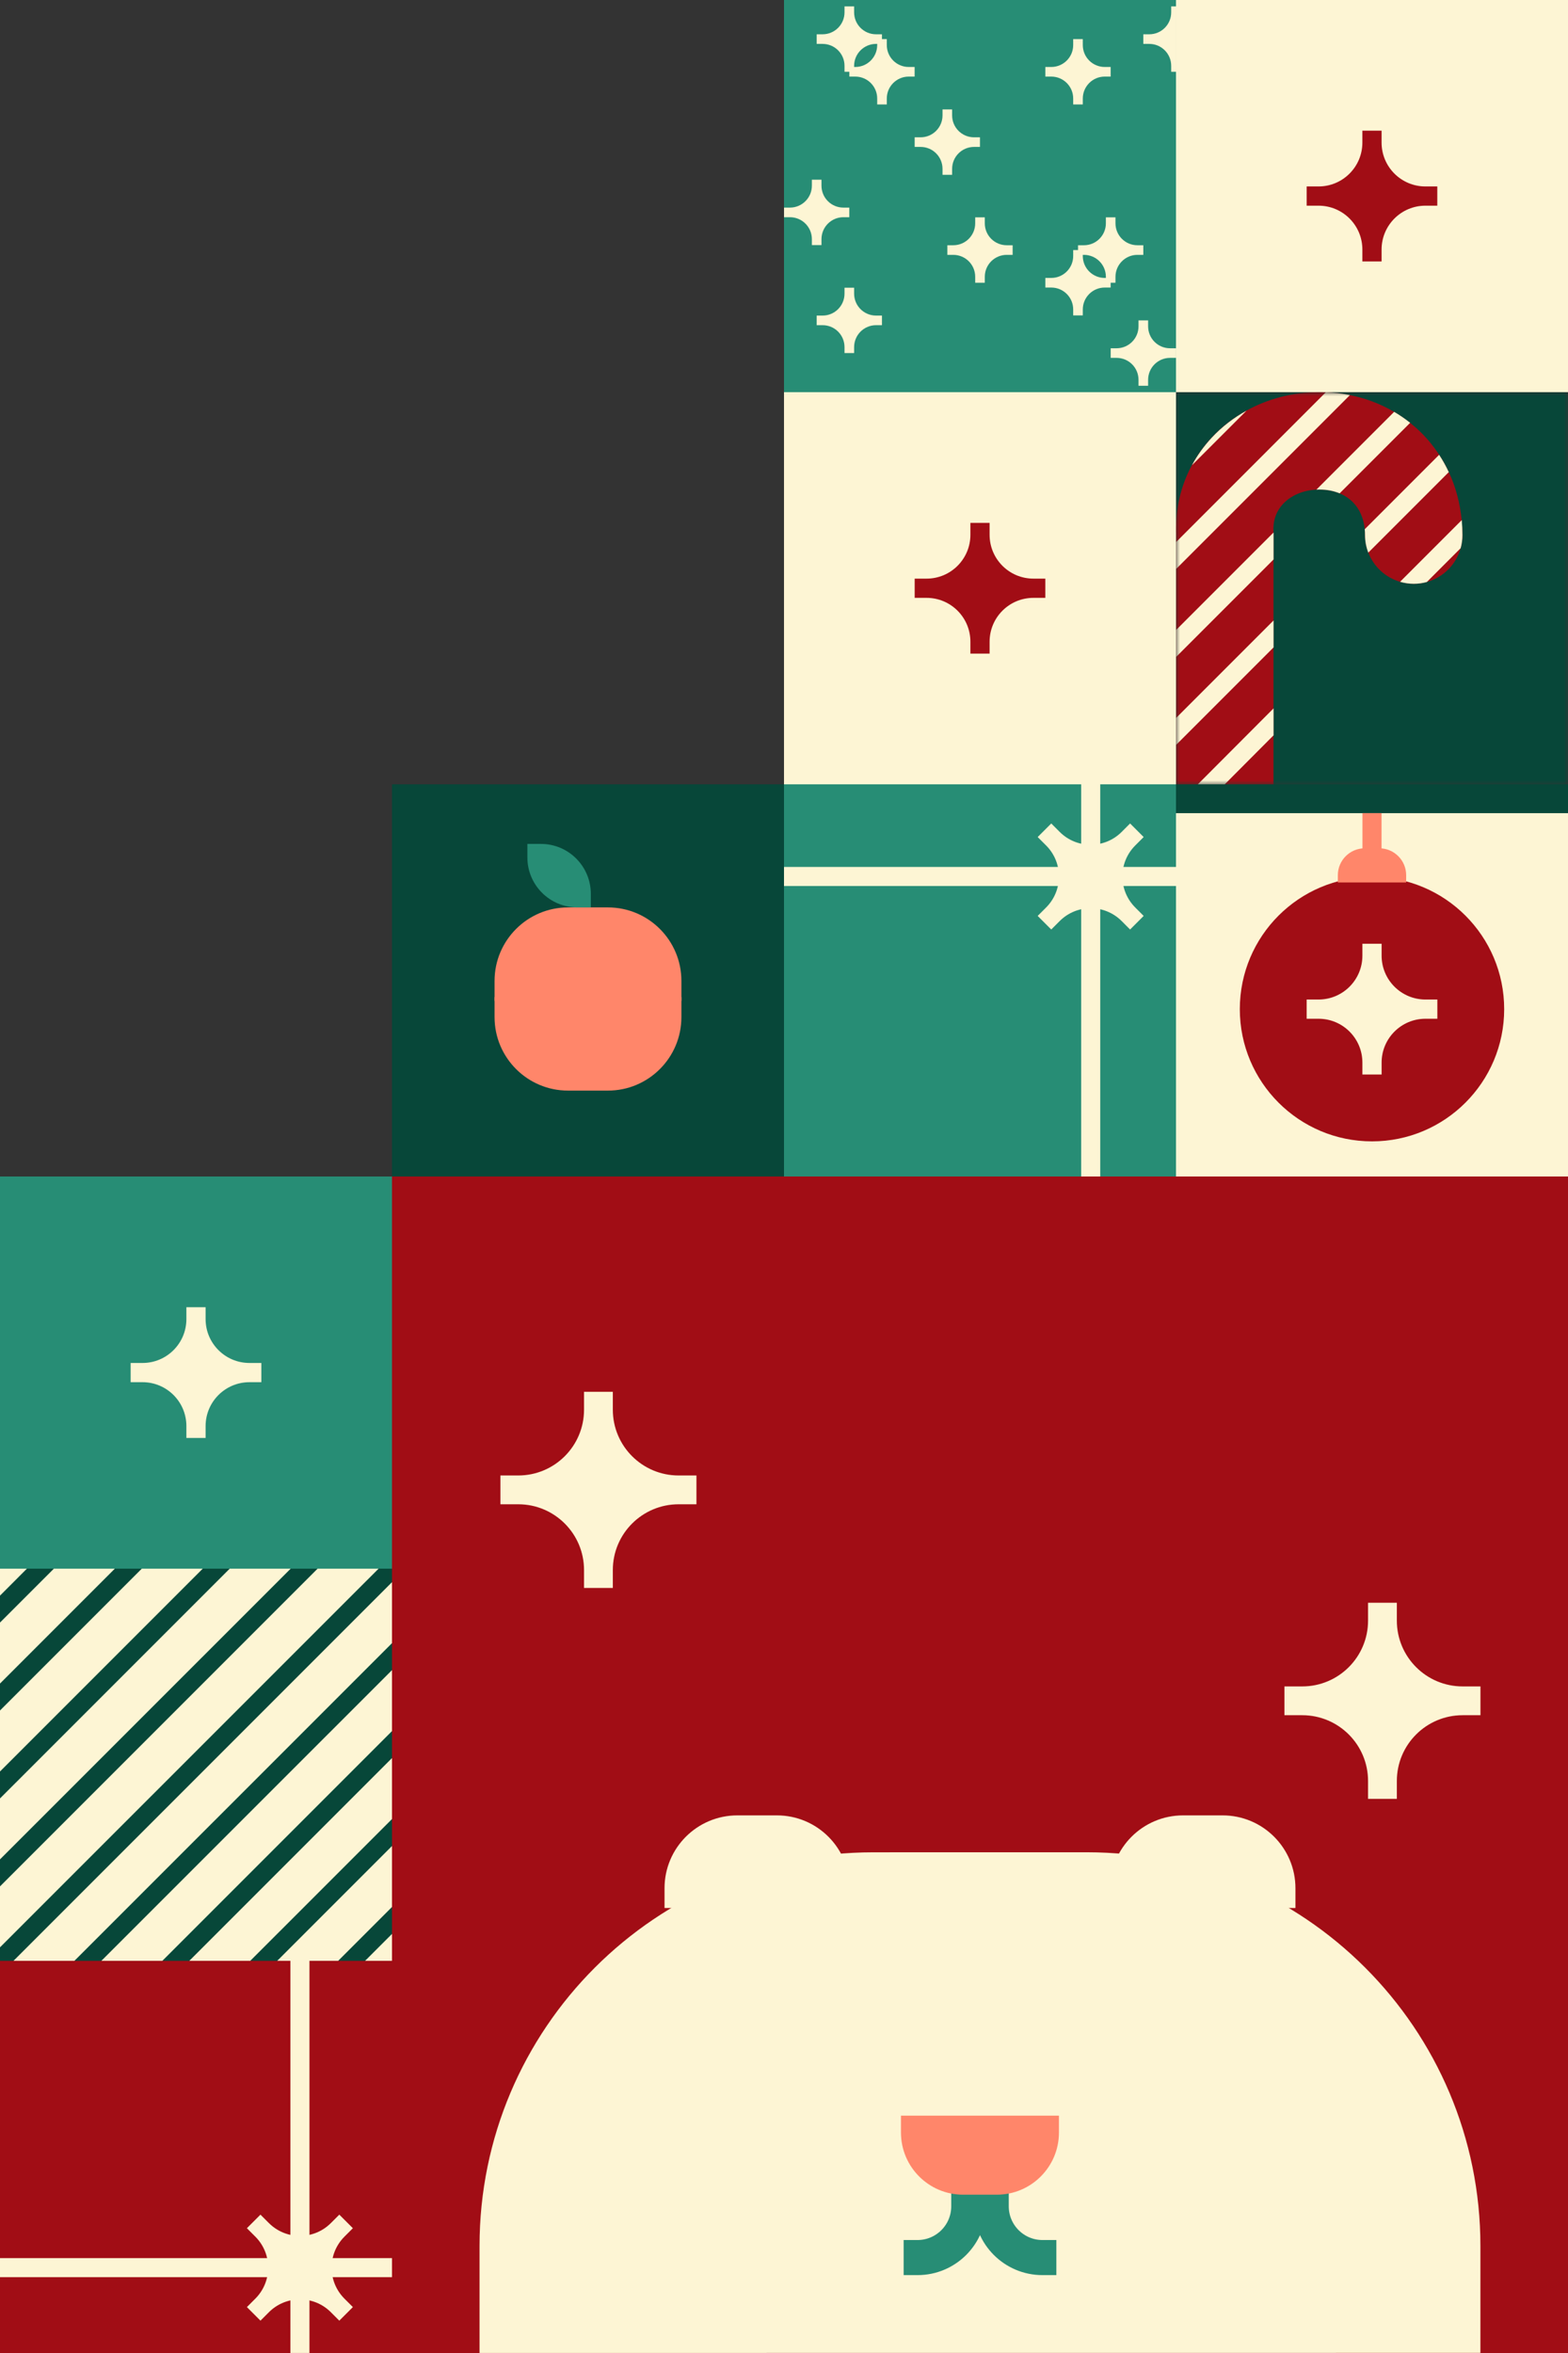 <svg width="192" height="288" viewBox="0 0 192 288" fill="none" xmlns="http://www.w3.org/2000/svg">
<rect x="0" y="0" width="192" height="288" fill="#333333" stroke="none"/>
<path d="M192 0H144V48H192V0Z" fill="#FDF5D4"/>
<path d="M169.173 32.002V30.544C169.173 27.58 171.577 25.174 174.54 25.174H175.995V22.821H174.54C171.577 22.821 169.173 20.42 169.173 17.451V15.994H166.822V17.451C166.822 20.415 164.417 22.821 161.455 22.821H160V25.174H161.455C164.417 25.174 166.822 27.576 166.822 30.544V32.002H169.173Z" fill="#A10D15"/>
<path d="M144 0H96V48H144V0Z" fill="#278D75"/>
<path d="M104.586 8.786V8.058C104.586 6.578 105.788 5.373 107.269 5.373H107.995V4.197H107.269C105.788 4.197 104.586 2.997 104.586 1.513V0.784H103.41V1.513C103.41 2.992 102.208 4.197 100.727 4.197H100.001V5.373H100.727C102.208 5.373 103.41 6.573 103.41 8.058V8.786H104.586Z" fill="#FDF5D4"/>
<path d="M143.999 8.786H143.412V8.058C143.412 6.573 142.209 5.373 140.729 5.373H139.998V4.197H140.729C142.209 4.197 143.412 2.997 143.412 1.513V0.784H143.999V8.786Z" fill="#FDF5D4"/>
<path d="M108.587 12.787V12.058C108.587 10.579 109.79 9.374 111.27 9.374H111.996V8.198H111.27C109.79 8.198 108.587 6.998 108.587 5.513V4.785H107.412V5.513C107.412 6.993 106.209 8.198 104.729 8.198H104.002V9.374H104.729C106.209 9.374 107.412 10.574 107.412 12.058V12.787H108.587Z" fill="#FDF5D4"/>
<path d="M132.587 12.787V12.058C132.587 10.579 133.79 9.374 135.271 9.374H135.997V8.198H135.271C133.79 8.198 132.587 6.998 132.587 5.513V4.785H131.412V5.513C131.412 6.993 130.21 8.198 128.729 8.198H128.003V9.374H128.729C130.21 9.374 131.412 10.574 131.412 12.058V12.787H132.587Z" fill="#FDF5D4"/>
<path d="M116.586 21.395V20.667C116.586 19.187 117.789 17.983 119.269 17.983H119.995V16.806H119.269C117.789 16.806 116.586 15.606 116.586 14.122V13.394H115.411V14.122C115.411 15.602 114.208 16.806 112.728 16.806H112.001V17.983H112.728C114.208 17.983 115.411 19.182 115.411 20.667V21.395H116.586Z" fill="#FDF5D4"/>
<path d="M100.589 29.999V29.271C100.589 27.791 101.792 26.586 103.272 26.586H103.998V25.41H103.272C101.792 25.41 100.589 24.21 100.589 22.726V21.997H99.414V22.726C99.414 24.205 98.211 25.41 96.731 25.41H96.005V26.586H96.731C98.211 26.586 99.414 27.786 99.414 29.271V29.999H100.589Z" fill="#FDF5D4"/>
<path d="M120.587 34.606V33.878C120.587 32.398 121.79 31.194 123.271 31.194H123.997V30.017H123.271C121.79 30.017 120.587 28.818 120.587 27.333V26.605H119.412V27.333C119.412 28.813 118.21 30.017 116.729 30.017H116.003V31.194H116.729C118.21 31.194 119.412 32.394 119.412 33.878V34.606H120.587Z" fill="#FDF5D4"/>
<path d="M136.589 34.606V33.878C136.589 32.398 137.792 31.194 139.272 31.194H139.998V30.017H139.272C137.792 30.017 136.589 28.818 136.589 27.333V26.605H135.414V27.333C135.414 28.813 134.211 30.017 132.731 30.017H132.004V31.194H132.731C134.211 31.194 135.414 32.394 135.414 33.878V34.606H136.589Z" fill="#FDF5D4"/>
<path d="M132.587 38.607V37.879C132.587 36.399 133.79 35.195 135.271 35.195H135.997V34.018H135.271C133.79 34.018 132.587 32.819 132.587 31.334V30.606H131.412V31.334C131.412 32.814 130.21 34.018 128.729 34.018H128.003V35.195H128.729C130.21 35.195 131.412 36.395 131.412 37.879V38.607H132.587Z" fill="#FDF5D4"/>
<path d="M104.586 43.215V42.487C104.586 41.007 105.788 39.802 107.269 39.802H107.995V38.626H107.269C105.788 38.626 104.586 37.426 104.586 35.942V35.213H103.41V35.942C103.41 37.422 102.208 38.626 100.727 38.626H100.001V39.802H100.727C102.208 39.802 103.41 41.002 103.41 42.487V43.215H104.586Z" fill="#FDF5D4"/>
<path d="M140.585 47.216V46.487C140.585 45.008 141.788 43.803 143.268 43.803H143.994V42.627H143.268C141.788 42.627 140.585 41.427 140.585 39.943V39.214H139.41V39.943C139.41 41.422 138.207 42.627 136.727 42.627H136.001V43.803H136.727C138.207 43.803 139.41 45.003 139.41 46.487V47.216H140.585Z" fill="#FDF5D4"/>
<path d="M144 48H96V96H144V48Z" fill="#FDF5D4"/>
<path d="M121.175 80.001V78.545C121.175 75.581 123.576 73.176 126.542 73.176H127.999V70.823H126.542C123.576 70.823 121.175 68.419 121.175 65.455V63.998H118.825V65.455C118.825 68.419 116.424 70.823 113.459 70.823H112.002V73.176H113.459C116.424 73.176 118.825 75.581 118.825 78.545V80.001H121.175Z" fill="#A10D15"/>
<path d="M48 144H0V192H48V144Z" fill="#278D75"/>
<path d="M25.176 176.002V174.545C25.176 171.581 27.581 169.176 30.545 169.176H32.002V166.824H30.545C27.581 166.824 25.176 164.419 25.176 161.455V159.998H22.823V161.455C22.823 164.419 20.419 166.824 17.455 166.824H15.998V169.176H17.455C20.419 169.176 22.823 171.581 22.823 174.545V176.002H25.176Z" fill="#FDF5D4"/>
<path d="M96 144H144V96H96V144Z" fill="#278D75"/>
<path d="M134.724 96H132.39V144H134.724V96Z" fill="#FDF5D4"/>
<path d="M144 106.112H96V108.446H144V106.112Z" fill="#FDF5D4"/>
<path d="M138.379 100.79L137.348 101.822C135.252 103.918 131.853 103.918 129.757 101.822L128.725 100.79L127.063 102.452L128.095 103.483C130.191 105.58 130.191 108.978 128.095 111.074L127.063 112.106L128.725 113.768L129.757 112.736C131.853 110.64 135.252 110.64 137.348 112.736L138.379 113.768L140.041 112.106L139.01 111.074C136.914 108.978 136.914 105.58 139.01 103.483L140.041 102.452L138.379 100.79Z" fill="#FDF5D4"/>
<path d="M0 240.005L0 288H48V240.005H0Z" fill="#A10D15"/>
<path d="M48 276.386H0V278.72H48V276.386Z" fill="#FDF5D4"/>
<path d="M37.893 240H35.559V287.995H37.893V240Z" fill="#FDF5D4"/>
<path d="M43.21 282.38L42.178 281.348C40.082 279.252 40.082 275.854 42.178 273.758L43.21 272.727L41.548 271.065L40.516 272.096C38.42 274.192 35.022 274.192 32.925 272.096L31.894 271.065L30.232 272.727L31.264 273.758C33.36 275.854 33.36 279.252 31.264 281.348L30.232 282.38L31.894 284.042L32.925 283.01C35.022 280.914 38.42 280.914 40.516 283.01L41.548 284.042L43.21 282.38Z" fill="#FDF5D4"/>
<path d="M96 96H48V144H96V96Z" fill="#074739"/>
<path d="M83.438 122.502V120.061C83.438 115.094 79.409 111.065 74.442 111.065H72H69.559C64.587 111.065 60.558 115.094 60.558 120.061V122.507H83.438V122.502Z" fill="#FF866A"/>
<path d="M60.558 122.049V124.491C60.558 129.458 64.587 133.487 69.554 133.487H71.996H74.437C79.409 133.487 83.438 129.458 83.438 124.491V122.045H60.558V122.049Z" fill="#FF866A"/>
<path d="M72.345 111.06V109.403C72.345 106.028 69.61 103.292 66.234 103.292H64.577V104.949C64.577 108.324 67.313 111.06 70.688 111.06H72.345Z" fill="#278D75"/>
<path d="M192 144H48V288H192V144Z" fill="#A10D15"/>
<path d="M181.276 287.991V274.907C181.276 248.291 159.698 226.712 133.081 226.712H119.997L106.927 226.717C80.297 226.717 58.719 248.295 58.719 274.902V287.995L181.276 287.986V287.991Z" fill="#FDF5D4"/>
<path d="M104.05 233.536V231.116C104.05 226.19 100.057 222.197 95.131 222.197H92.71H90.289C85.364 222.197 81.371 226.19 81.371 231.111V233.532H104.045L104.05 233.536Z" fill="#FDF5D4"/>
<path d="M158.626 233.536V231.116C158.626 226.19 154.633 222.197 149.707 222.197H147.286H144.865C139.939 222.197 135.946 226.19 135.946 231.111V233.532H158.621L158.626 233.536Z" fill="#FDF5D4"/>
<path d="M129.35 276.32H127.648C124.182 276.32 121.374 273.512 121.374 270.046V268.344H118.626V270.046C118.626 273.512 115.818 276.32 112.352 276.32H110.65" stroke="#278D75" stroke-width="4.296" stroke-miterlimit="10"/>
<path d="M110.323 258.949V261.015C110.323 265.218 113.728 268.623 117.931 268.623H119.998H122.059C126.262 268.623 129.667 265.218 129.667 261.015V258.949H110.319H110.323Z" fill="#FF866A"/>
<path d="M75.04 194.359V192.171C75.04 187.726 78.646 184.12 83.092 184.12H85.279V180.594H83.092C78.646 180.594 75.04 176.988 75.04 172.543V170.355H71.514V172.543C71.514 176.988 67.908 180.594 63.463 180.594H61.275V184.12H63.463C67.908 184.12 71.514 187.726 71.514 192.171V194.359H75.04Z" fill="#FDF5D4"/>
<path d="M171.042 220.177V217.989C171.042 213.544 174.648 209.938 179.093 209.938H181.281V206.412H179.093C174.648 206.412 171.042 202.806 171.042 198.361V196.173H167.516V198.361C167.516 202.806 163.91 206.412 159.465 206.412H157.277V209.938H159.465C163.91 209.938 167.516 213.544 167.516 217.989V220.177H171.042Z" fill="#FDF5D4"/>
<mask id="mask0_106_517" style="mask-type:luminance" maskUnits="userSpaceOnUse" x="144" y="48" width="48" height="48">
<path d="M192 48H144V96H192V48Z" fill="white"/>
</mask>
<g mask="url(#mask0_106_517)">
<path d="M192 48H144V96H192V48Z" fill="#074739"/>
<path d="M179.073 65.492C179.073 66.048 178.998 66.585 178.854 67.098C178.298 69.101 176.72 70.679 174.718 71.234C174.209 71.379 173.667 71.454 173.112 71.454C172.556 71.454 171.968 71.37 171.436 71.211C169.648 70.693 168.21 69.353 167.547 67.635C167.29 66.967 167.146 66.248 167.146 65.492C167.146 65.245 167.136 65.007 167.108 64.773C166.982 63.415 166.473 62.276 165.628 61.435C165.18 60.992 164.639 60.637 164.027 60.385C163.289 60.077 162.454 59.918 161.557 59.918H161.487C161.385 59.918 161.282 59.918 161.184 59.928C159.545 60.011 158.07 60.642 157.104 61.683C156.245 62.607 155.853 63.765 155.932 65.123C155.932 65.142 155.932 65.161 155.932 65.175C155.932 65.277 155.937 65.38 155.937 65.487V97.027C155.937 97.181 155.932 97.33 155.918 97.475C155.699 100.411 153.36 102.75 150.423 102.97C150.274 102.979 150.125 102.988 149.975 102.988C148.066 102.988 146.367 102.092 145.274 100.692C144.77 100.047 144.392 99.291 144.191 98.469C144.074 98.007 144.014 97.522 144.014 97.027V65.646C143.86 62.537 144.532 59.549 145.947 56.93C146.6 55.717 147.417 54.582 148.379 53.55C149.602 52.239 151.035 51.132 152.618 50.259C155.237 48.817 158.252 48.019 161.375 47.99C161.698 47.99 162.02 47.99 162.337 48.005C163.341 48.047 164.326 48.163 165.283 48.355C167.216 48.742 169.041 49.433 170.698 50.404C171.384 50.806 172.033 51.254 172.654 51.744C173.126 52.122 173.583 52.523 174.017 52.953C174.848 53.775 175.581 54.68 176.216 55.647C176.66 56.324 177.052 57.028 177.397 57.766C178.247 59.582 178.779 61.566 178.98 63.648C179.036 64.25 179.064 64.862 179.064 65.478L179.073 65.492Z" fill="#A10D15"/>
<path d="M152.627 50.269L145.956 56.94C146.61 55.726 147.427 54.592 148.388 53.56C149.611 52.248 151.045 51.142 152.627 50.269Z" fill="#FDF5D4"/>
<path d="M155.946 65.492V68.475L144.023 80.398V77.098L155.942 65.179C155.942 65.282 155.946 65.385 155.946 65.492Z" fill="#FDF5D4"/>
<path d="M172.669 51.753L164.037 60.385C163.299 60.077 162.464 59.918 161.567 59.918H161.497C161.395 59.918 161.292 59.918 161.194 59.928L170.713 50.409C171.399 50.81 172.048 51.258 172.669 51.749V51.753Z" fill="#FDF5D4"/>
<path d="M155.946 75.94V79.241L144.023 91.164V87.863L155.946 75.94Z" fill="#FDF5D4"/>
<path d="M177.406 57.78L167.546 67.64C167.29 66.972 167.145 66.253 167.145 65.497C167.145 65.249 167.136 65.011 167.108 64.778L176.22 55.665C176.664 56.342 177.056 57.047 177.401 57.785L177.406 57.78Z" fill="#FDF5D4"/>
<path d="M155.946 86.701V90.001L145.283 100.701C144.779 100.057 144.401 99.3 144.2 98.479L155.946 86.701Z" fill="#FDF5D4"/>
<path d="M179.073 65.492C179.073 66.048 178.998 66.585 178.853 67.098L174.717 71.234C174.208 71.379 173.667 71.454 173.111 71.454C172.556 71.454 171.967 71.37 171.435 71.211L178.989 63.658C179.045 64.26 179.073 64.871 179.073 65.488V65.492Z" fill="#FDF5D4"/>
<path d="M165.292 48.364L144.023 69.633V66.333L162.346 48.009C163.35 48.051 164.335 48.168 165.292 48.359V48.364Z" fill="#FDF5D4"/>
</g>
<path d="M48 192H0V240H48V192Z" fill="#FDF5D4"/>
<path d="M6.597 192L0 198.596V195.3L3.296 192H6.597Z" fill="#074739"/>
<path d="M17.362 192L0 209.36V206.06L14.061 192H17.362Z" fill="#074739"/>
<path d="M38.888 192L0 230.888V227.583L35.592 192H38.888Z" fill="#074739"/>
<path d="M48 192V193.652L1.653 240H0V238.348L46.357 192H48Z" fill="#074739"/>
<path d="M48 201.116V204.417L12.413 240H9.112L48 201.116Z" fill="#074739"/>
<path d="M48 211.881V215.181L23.179 240H19.878L48 211.881Z" fill="#074739"/>
<path d="M48 222.645V225.945L33.944 240H30.643L48 222.645Z" fill="#074739"/>
<path d="M48 233.409V236.704L44.704 240H41.408L48 233.409Z" fill="#074739"/>
<path d="M28.127 192L0 220.124V216.824L24.826 192H28.127Z" fill="#074739"/>
<path d="M192 96H144V144H192V96Z" fill="#FDF5D4"/>
<path d="M168 139.7C176.938 139.7 184.185 132.454 184.185 123.515C184.185 114.576 176.938 107.33 168 107.33C159.061 107.33 151.814 114.576 151.814 123.515C151.814 132.454 159.061 139.7 168 139.7Z" fill="#A10D15"/>
<path d="M172.183 108.012V107.12C172.183 105.304 170.707 103.829 168.891 103.829H168H167.108C165.292 103.829 163.817 105.304 163.817 107.12V108.012H172.183Z" fill="#FF866A"/>
<path d="M176.002 122.339H174.545C171.581 122.339 169.177 119.935 169.177 116.97V115.514H166.824V116.97C166.824 119.935 164.42 122.339 161.455 122.339H159.999V124.692H161.455C164.42 124.692 166.824 127.096 166.824 130.06V131.517H169.177V130.06C169.177 127.096 171.581 124.692 174.545 124.692H176.002V122.339Z" fill="#FDF5D4"/>
<path d="M192 96H144V99.529H192V96Z" fill="#074739"/>
<path d="M169.166 99.525H166.832V107.325H169.166V99.525Z" fill="#FF866A"/>
</svg>
